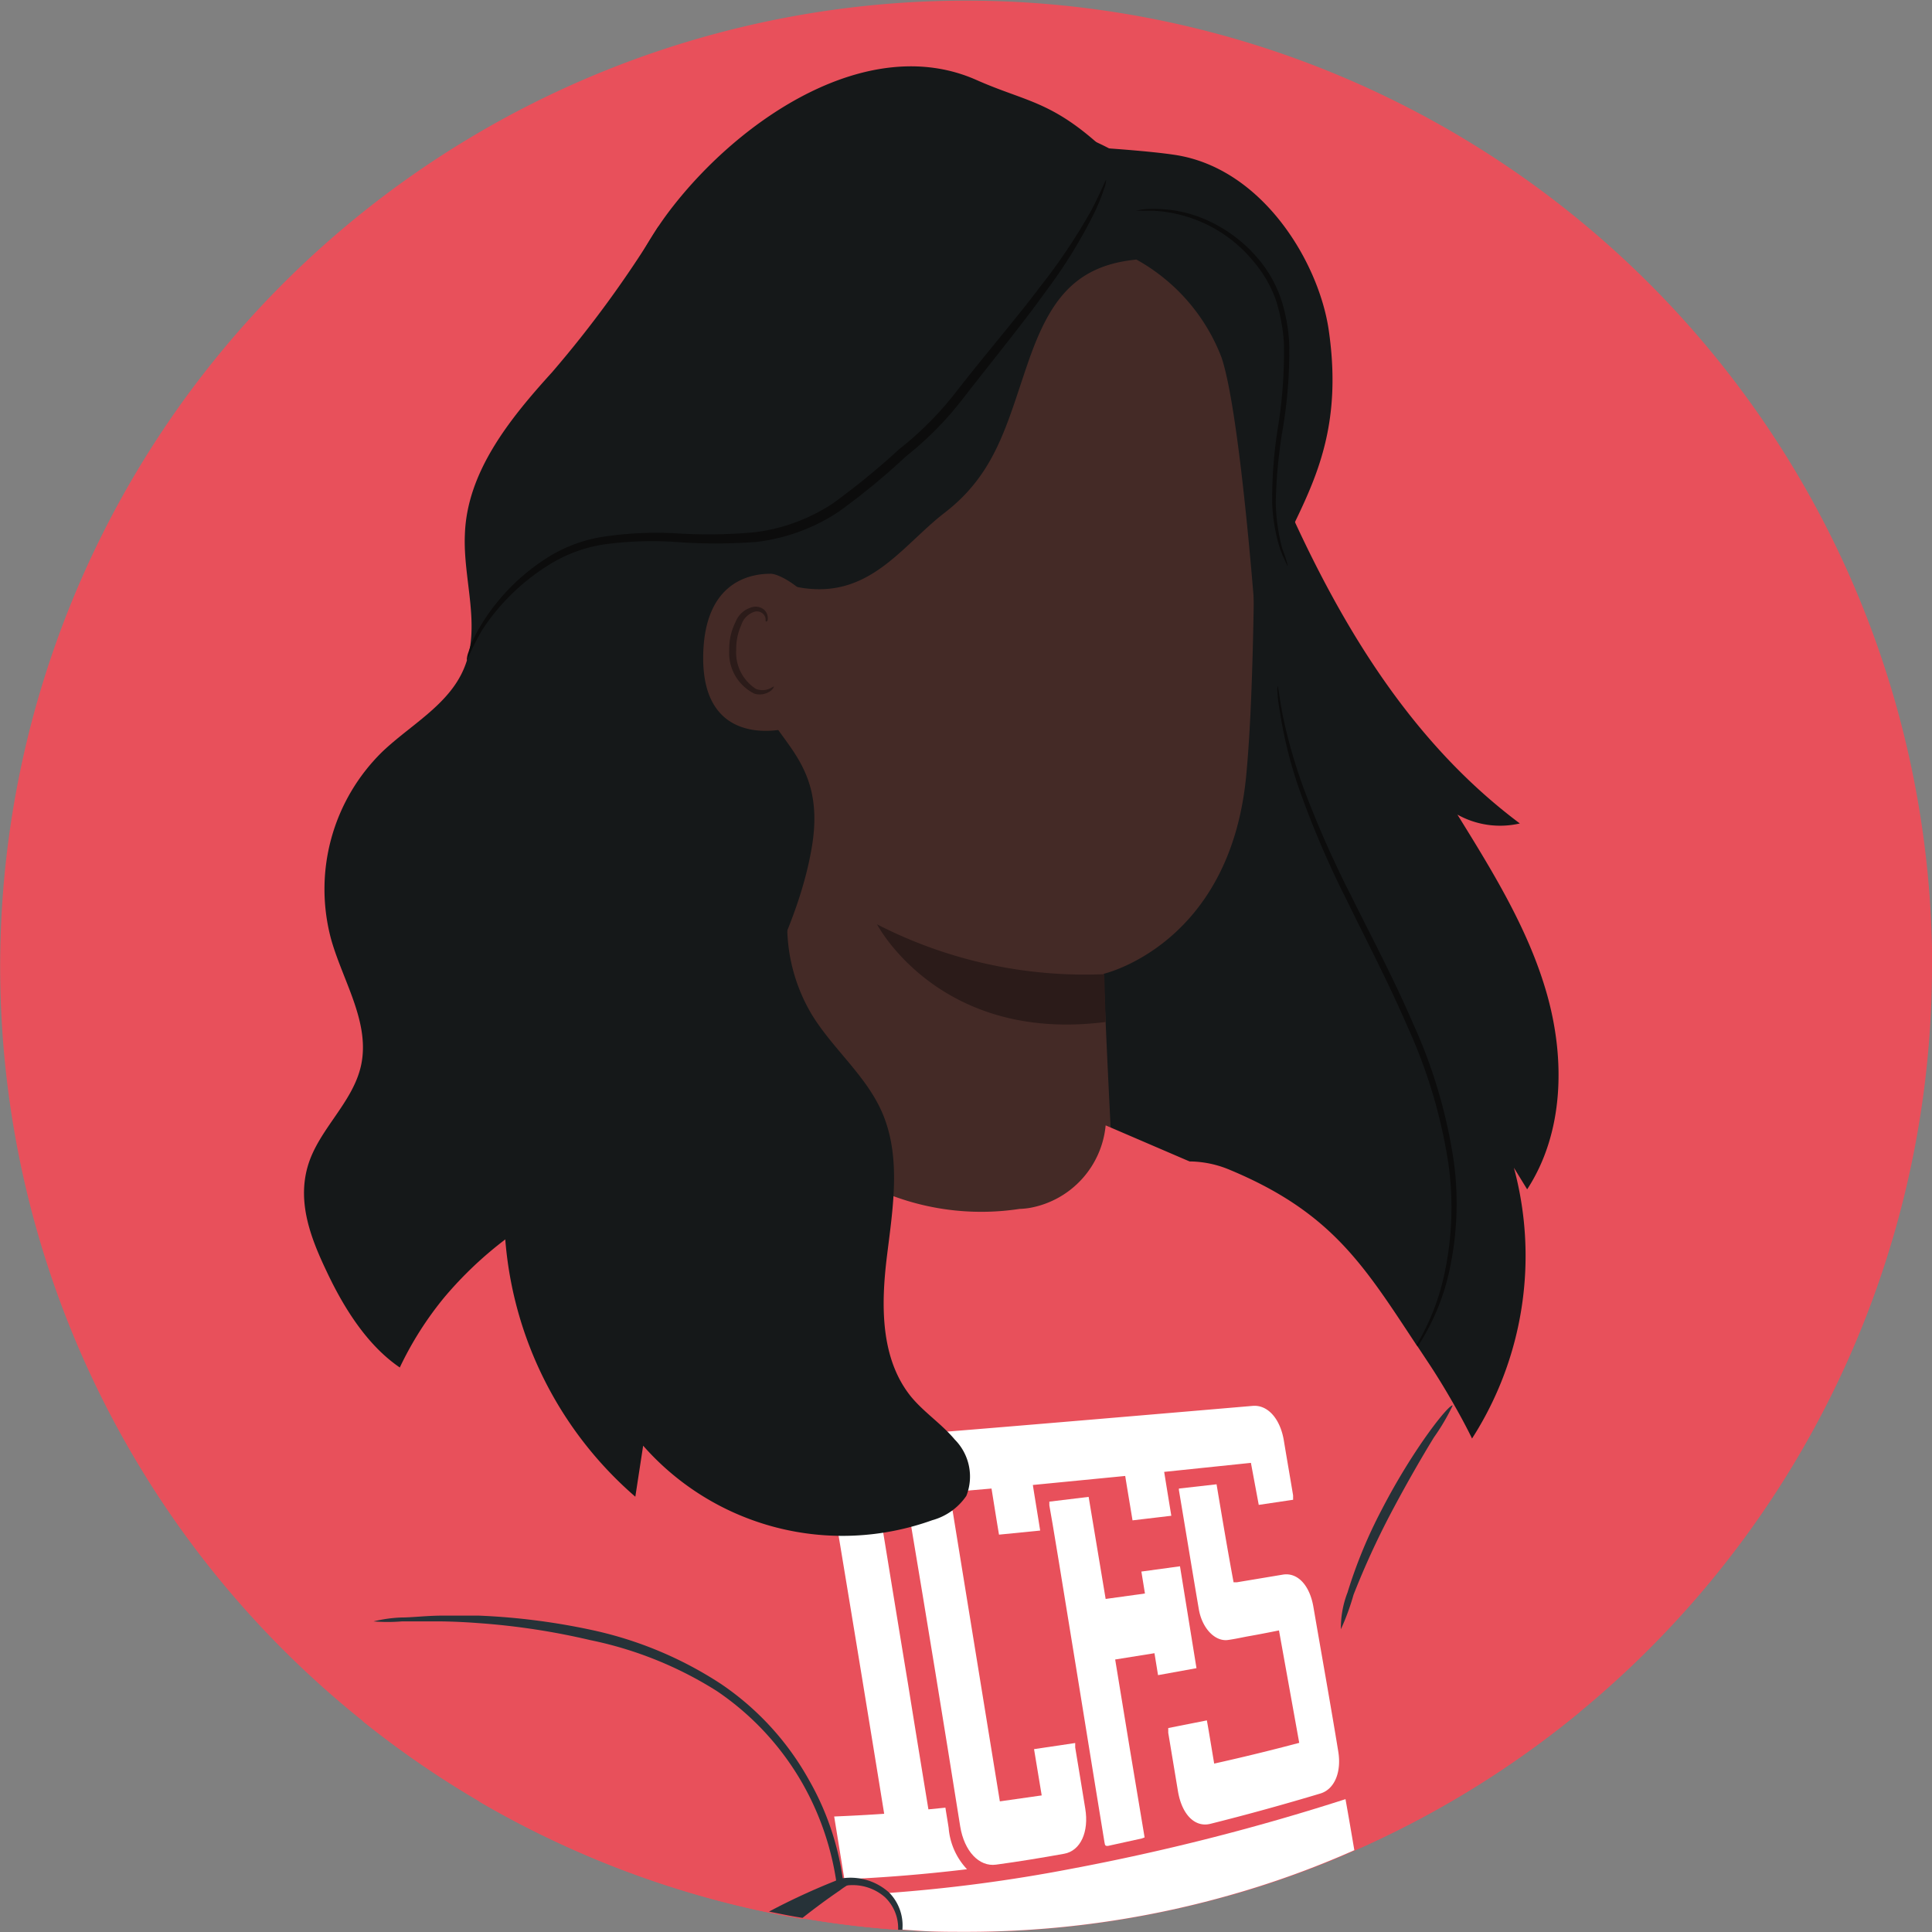 <svg xmlns="http://www.w3.org/2000/svg" viewBox="0 0 113.58 113.58"><rect x="0" y="0" width="113.58" height="113.58" fill="#808080" stroke="none"/><defs><style>.cls-1{fill:#e8505b;}.cls-2{fill:#151819;}.cls-3{fill:#0c0c0c;}.cls-4{fill:#442a26;}.cls-5{fill:#2b1b19;}.cls-6{fill:#263238;}.cls-7{fill:#fff;}</style></defs><g id="Layer_2" data-name="Layer 2"><g id="Layer_4" data-name="Layer 4"><path class="cls-1" d="M113.58,56.79a56.82,56.82,0,0,1-33.14,51.64,55.15,55.15,0,0,1-8.21,3,56.61,56.61,0,0,1-15.44,2.13c-.91,0-1.82,0-2.72-.06l-1-.07H52.8a53.22,53.22,0,0,1-5.39-.64l-.24,0-.42-.07h0c-.52-.09-1-.19-1.55-.3a56.79,56.79,0,1,1,68.39-55.6Z"/><path class="cls-2" d="M71.16,18.28c4.09,11.17,8.65,23,18.19,30.13a5.15,5.15,0,0,1-3.67-.52c2.08,3.36,4.2,6.78,5.27,10.58s1,8.12-1.17,11.45L89,68.65a19.88,19.88,0,0,1-8.59,22c-3.13,1.9-7.33,2.82-10.4.82-2.34-1.52-3.44-4.31-4.4-6.91L46.84,33.72C45.09,29,43.32,24,44.18,19a14.5,14.5,0,0,1,26.15-5.76Z"/><path class="cls-3" d="M82.09,80.7a1.74,1.74,0,0,0,.31-.31,8.21,8.21,0,0,0,.79-1,13.28,13.28,0,0,0,1.91-4.23,18.48,18.48,0,0,0,.37-6.86,30.14,30.14,0,0,0-2.38-8.09c-1.18-2.74-2.53-5.26-3.67-7.57a60.4,60.4,0,0,1-2.77-6.27A30.59,30.59,0,0,1,75.4,42c-.2-1.08-.26-1.68-.29-1.67a1.47,1.47,0,0,0,0,.44c0,.28.07.71.16,1.25a25.9,25.9,0,0,0,1.15,4.49,54.64,54.64,0,0,0,2.71,6.32c1.13,2.33,2.46,4.85,3.64,7.58a30.39,30.39,0,0,1,2.38,8,18.53,18.53,0,0,1-.3,6.77,13.55,13.55,0,0,1-1.78,4.22C82.49,80.24,82.06,80.68,82.09,80.7Z"/><path class="cls-4" d="M58.64,12A15.86,15.86,0,0,1,73.76,27.81c0,6.55-.09,13.69-.51,17.92-1,9.84-8.37,11.52-8.37,11.52s.24,6.12.57,11.92C65.76,74.7,61.23,79.56,55.32,80h0c-5.85.47-10.87-3.54-11.27-9l-2-42.47A15.86,15.86,0,0,1,58.64,12Z"/><path class="cls-5" d="M64.92,57.27a26.71,26.71,0,0,1-13.36-2.93s3.64,7,13.44,5.74Z"/><path class="cls-6" d="M53,27.75c.16.24,1.14-.17,2.36-.44s2.28-.33,2.32-.62-1.11-.69-2.54-.36S52.87,27.54,53,27.75Z"/><path class="cls-2" d="M28.18,71.79s3.47-6.88,1.31-13.05S28.16,47.93,31.27,45.5c2.19-1.71,2.46-4.52,2.25-6.75a43.75,43.75,0,0,1,.25-11.2c.87-5.33,2.42-11,5.63-15.21,4.17-5.45,11.71-10.43,18-7.64,2.91,1.29,4.39,1.21,7.43,4,0,0,2.79.18,4.27.41,5.09.79,8.38,6.22,9,10.2,1.38,9.21-3.7,11.84-4.22,18.1,0,0-.92-13-2.07-16.4a11.12,11.12,0,0,0-5-5.75c-3.76.36-5.18,2.58-6.41,6.16s-1.87,6.41-4.86,8.72c-2.82,2.17-4.85,5.84-10,4a11,11,0,0,0-1,6.2c.56,3.18,4.09,4.05,3.19,9.44s-4.18,9.79-4.09,11.81Z"/><path class="cls-2" d="M38.7,13.32a65.78,65.78,0,0,1-6.25,8.57c-2.48,2.73-5,5.85-5.12,9.53-.12,2.67,1,5.48-.08,7.94-.91,2.1-3.12,3.26-4.77,4.83a11.3,11.3,0,0,0-3,11.08c.71,2.47,2.3,4.88,1.74,7.39-.49,2.19-2.51,3.76-3.13,5.91s.19,4.24,1.11,6.17c1.41,3,3.49,6,6.68,6.69a7.84,7.84,0,0,0,6.26-1.56,15.69,15.69,0,0,0,4.17-5.11,31.28,31.28,0,0,0,3.76-12.14c.48-5.08-.29-10.19-.79-15.27a144.24,144.24,0,0,1,0-28c.22-2.27,1.13-4.48-.58-6Z"/><path class="cls-4" d="M47.65,35.55c0-.64-1.71-1.83-2.36-1.82-1.5,0-3.91.73-3.95,4.87-.06,5.9,5.54,4.17,5.55,4A44.17,44.17,0,0,0,47.65,35.55Z"/><path class="cls-5" d="M45.49,40.35s-.11.07-.28.15a1.06,1.06,0,0,1-.77,0,2.54,2.54,0,0,1-1.16-2.29,3.45,3.45,0,0,1,.3-1.47,1.19,1.19,0,0,1,.79-.78.52.52,0,0,1,.6.28c.08.17,0,.29.07.3s.13-.1.08-.35a.66.66,0,0,0-.23-.37.79.79,0,0,0-.56-.15,1.44,1.44,0,0,0-1.09.9,3.52,3.52,0,0,0-.37,1.65,2.67,2.67,0,0,0,1.48,2.56,1.1,1.1,0,0,0,.94-.15C45.47,40.49,45.51,40.36,45.49,40.35Z"/><path class="cls-3" d="M75.71,33.27a7.4,7.4,0,0,0-.32-1A11.07,11.07,0,0,1,75,29.51a29.94,29.94,0,0,1,.39-4.17,27,27,0,0,0,.4-5.16,10,10,0,0,0-.5-2.66,7.32,7.32,0,0,0-1.24-2.21,8.46,8.46,0,0,0-3.41-2.5,7.56,7.56,0,0,0-2.81-.53,4.73,4.73,0,0,0-.77.05l-.27.06s.38,0,1,0a8.15,8.15,0,0,1,6,3.1A7.08,7.08,0,0,1,75,17.62a10.26,10.26,0,0,1,.48,2.57,27.64,27.64,0,0,1-.38,5.11,26.57,26.57,0,0,0-.31,4.21,10.13,10.13,0,0,0,.48,2.81c.12.32.24.56.31.72S75.7,33.28,75.71,33.27Z"/><path class="cls-3" d="M27.44,38.85a1.5,1.5,0,0,1,.1-.51A6.74,6.74,0,0,1,28.13,37,12.15,12.15,0,0,1,31.85,33a8.67,8.67,0,0,1,3.51-1.43,21.09,21.09,0,0,1,4.33-.22,29.4,29.4,0,0,0,4.68-.06,10.7,10.7,0,0,0,4.6-1.7,43.3,43.3,0,0,0,3.9-3.19,19.36,19.36,0,0,0,3.29-3.3c1.86-2.39,3.64-4.44,5-6.26a34.11,34.11,0,0,0,3-4.48c.59-1.12.82-1.79.87-1.77a1.66,1.66,0,0,1-.12.5,11.66,11.66,0,0,1-.55,1.37,29.3,29.3,0,0,1-2.84,4.62c-1.33,1.86-3.08,4-4.9,6.34a19.32,19.32,0,0,1-3.36,3.41,40,40,0,0,1-3.95,3.25,11.13,11.13,0,0,1-4.84,1.78,31.77,31.77,0,0,1-4.77,0,20.72,20.72,0,0,0-4.22.15,8.52,8.52,0,0,0-3.37,1.3,12.66,12.66,0,0,0-3.76,3.72A14.88,14.88,0,0,0,27.44,38.85Z"/><path class="cls-1" d="M92.87,100.65a56.59,56.59,0,0,1-12.43,7.78l-.8.35a54.47,54.47,0,0,1-7.41,2.67,2.08,2.08,0,0,0-1.71-.44c-2.16.41-4.53.74-6.44-.34a5,5,0,0,1-1.06-.81,5.65,5.65,0,0,1-.71-.83,10.54,10.54,0,0,1-1.45-3.43c-.18-.71-.33-1.43-.46-2.13q-1.45-7.95-2.93-15.89c-.22-1.18-.43-2.36-.65-3.53-.25-1.37-.51-2.74-.76-4.1-.33-1.78-.65-3.55-1-5.33l3.81,4.55.31.36a5.89,5.89,0,0,1,.21-.59,23.76,23.76,0,0,1,2.35-4.87,15.46,15.46,0,0,1,3.71-4.18A7.15,7.15,0,0,1,70,68.28a6.21,6.21,0,0,1,2.29.49c6,2.5,7.89,5.62,11,10.33a.94.94,0,0,1,.09.12l.55.83c.56.84,1.08,1.7,1.58,2.58a0,0,0,0,1,0,0c.37.65.73,1.32,1.06,2a105.22,105.22,0,0,1,5.08,12.55C91.82,97.83,92.31,99.1,92.87,100.65Z"/><path class="cls-1" d="M80.44,108.43l-.8.35a54.47,54.47,0,0,1-7.41,2.67,56.61,56.61,0,0,1-15.44,2.13c-.91,0-1.82,0-2.72-.06l-1-.07H52.8c-.93-.06-1.85-.15-2.76-.26s-1.76-.23-2.63-.38l-.24,0-.42-.07h0c-.52-.09-1-.19-1.55-.3a56.65,56.65,0,0,1-17-6.51l-1.95-6.79c-.15-1-.28-2.3-.37-3.72l0-.34c-.29-4.42-.27-10,.54-13.1,0-.13.07-.27.11-.4A19.7,19.7,0,0,1,39.15,67.7c.83-.34,1.68-.64,2.54-.92s1.42-.44,2.13-.65l.76-.21a27.58,27.58,0,0,0,7.94,4.4,14.94,14.94,0,0,0,7.42.75A4.42,4.42,0,0,0,60.6,71,5.45,5.45,0,0,0,65,66.16l.26.11,4.65,2,3.46,1.49c4.23,3.33,5.42,9,5.28,14.4l.51,7.12.14,1.94h0l.08,1Z"/><path class="cls-1" d="M57.24,108.85a22.55,22.55,0,0,1-3.17,4.67l-1-.07H52.8a53.22,53.22,0,0,1-5.39-.64l-.24,0-.42-.07h0c-.52-.09-1-.19-1.55-.3a56.32,56.32,0,0,1-23.87-11.25c-.14-2.36-.21-4.75-.33-7.21a28.4,28.4,0,0,1,2.5-13.58,19.88,19.88,0,0,1,2.62-4.13,22.3,22.3,0,0,1,3.67-3.47,44.57,44.57,0,0,1,9.4-5.16l2.54-1.08,0,.27-.7,5.8q4.29,8.85,8.59,17.71,2.1,4.35,4.21,8.69C55,101.49,58.38,106.31,57.24,108.85Z"/><path class="cls-7" d="M68.44,86.53c.14.87.28,1.72.42,2.58l-2.28.27c-.14-.86-.29-1.73-.43-2.61l-5.43.53c.14.9.29,1.78.43,2.68l-2.42.24c-.15-.89-.29-1.78-.44-2.71l-5,.43A18.59,18.59,0,0,1,53,86.08a1.65,1.65,0,0,1,1.27-1.83l.27,0c1.93-.13,17.83-1.49,19.11-1.6.88-.07,1.6.75,1.82,2,.18,1.09.37,2.18.55,3.26l0,.26L74,88.47,73.54,86Z"/><path class="cls-7" d="M75.19,95.85c-.64.13-1.26.25-1.89.36-.36.07-.73.15-1.09.2-.76.12-1.53-.66-1.73-1.79-.4-2.34-.78-4.68-1.17-7a.34.34,0,0,1,0-.11l2.21-.25c.32,1.91.64,3.82,1,5.76l.2,0,2.7-.45c.86-.14,1.57.62,1.79,1.88.49,2.85,1,5.68,1.46,8.49.21,1.23-.21,2.25-1.05,2.5-2.1.63-4.26,1.23-6.46,1.78-.91.23-1.68-.54-1.91-1.92l-.57-3.43c0-.08,0-.17,0-.28l2.27-.45c.08.43.15.86.22,1.28l.21,1.26c1.71-.38,3.38-.79,5-1.22Z"/><path class="cls-7" d="M70.34,98.07l-2.26.41c-.07-.43-.14-.85-.21-1.29l-2.31.37q.85,5.23,1.73,10.46l-.16.06-2,.44c-.13,0-.17,0-.2-.22-.36-2.14-3-18.6-3.24-19.8,0-.07,0-.13,0-.22L64,88l1,6,2.31-.32-.21-1.29,2.27-.31Z"/><path class="cls-7" d="M53.45,89,56,88.8q1.38,8.51,2.78,17.1l2.46-.35-.45-2.72,2.42-.36,0,.26c.1.62.5,3,.59,3.59.23,1.38-.28,2.49-1.24,2.66-1.33.24-2.67.46-4,.64-1,.14-1.87-.79-2.11-2.24Q55,98.26,53.49,89.26Z"/><path class="cls-7" d="M55.77,107.46c-.06-.4-.13-.79-.19-1.19l-1,.1c-.4-2.44-.8-4.89-1.19-7.32-.46-2.78-.91-5.54-1.36-8.3q-.46-2.79-.92-5.56c-.06-.38-.34-.67-.61-.65l-3.68.26h-.05a.25.25,0,0,0-.13.3c.15.9.31,1.8.46,2.7l1.07-.06.71,0c.13.81.27,1.61.4,2.42l.12.72q1.29,7.78,2.58,15.75c-1,.07-2,.12-2.94.16l.6,3.69c2.39-.1,4.8-.3,7.21-.59A4,4,0,0,1,55.77,107.46Z"/><path class="cls-7" d="M52.18,111.29A92.26,92.26,0,0,0,63,109.86a132.34,132.34,0,0,0,16.1-4.09c.18,1,.35,2,.52,3a54.47,54.47,0,0,1-7.41,2.67,56.61,56.61,0,0,1-15.44,2.13c-.91,0-1.82,0-2.72-.06l-1-.07c-.08,0-.09-.64-.17-.65"/><path class="cls-6" d="M53.05,113.45H52.8a2.51,2.51,0,0,0-.78-1.92,2.88,2.88,0,0,0-2.2-.69,3.42,3.42,0,0,0-.46,0l-.21,0,0-.22s0-.07,0-.11a16.62,16.62,0,0,0-2-5.71,16.32,16.32,0,0,0-5-5.38,22.26,22.26,0,0,0-7.45-3,41.4,41.4,0,0,0-6.58-1c-.78-.06-1.5-.09-2.15-.1-.93,0-1.72,0-2.35,0a10.19,10.19,0,0,1-1.66,0,8.08,8.08,0,0,1,1.65-.23c.61,0,1.4-.1,2.33-.11.66,0,1.4,0,2.2,0a39.1,39.1,0,0,1,6.67.85A22.45,22.45,0,0,1,42.39,99a16.46,16.46,0,0,1,5.15,5.61,16.24,16.24,0,0,1,2,5.81,3.39,3.39,0,0,1,2.74.85A2.76,2.76,0,0,1,53.05,113.45Z"/><path class="cls-1" d="M49.6,110.86s-.06.12-.22.27a0,0,0,0,0,0,0c-.34.32-1,.89-2,1.66l-.24,0-.42-.07A11.28,11.28,0,0,1,49.6,110.86Z"/><path class="cls-6" d="M49.9,110.77l-.08.06a4.27,4.27,0,0,0-.44.3,0,0,0,0,0,0,0c-.75.51-1.49,1.06-2.2,1.62l-.42-.07h0c-.52-.09-1-.19-1.55-.3a39.58,39.58,0,0,1,3.91-1.81l.23-.09.22.11Z"/><path class="cls-6" d="M78.83,95.78a5.72,5.72,0,0,1,.39-2.16,28.28,28.28,0,0,1,2-4.85c1.89-3.66,4-6.27,4.18-6.14a12.64,12.64,0,0,1-1.1,1.87c-.7,1.14-1.62,2.73-2.57,4.53a48,48,0,0,0-2.16,4.73A13.78,13.78,0,0,1,78.83,95.78Z"/><path class="cls-2" d="M47.56,49.46a10.21,10.21,0,0,0,.18,10.21c1.23,2,3.17,3.56,4.11,5.71,1.15,2.63.64,5.64.29,8.49s-.39,6,1.42,8.24c.77.93,1.8,1.6,2.57,2.52a3.09,3.09,0,0,1,.68,3.31,3.56,3.56,0,0,1-2,1.43,15.6,15.6,0,0,1-17-4.38l-.46,3a22.3,22.3,0,0,1-5-27.53Z"/></g></g></svg>
